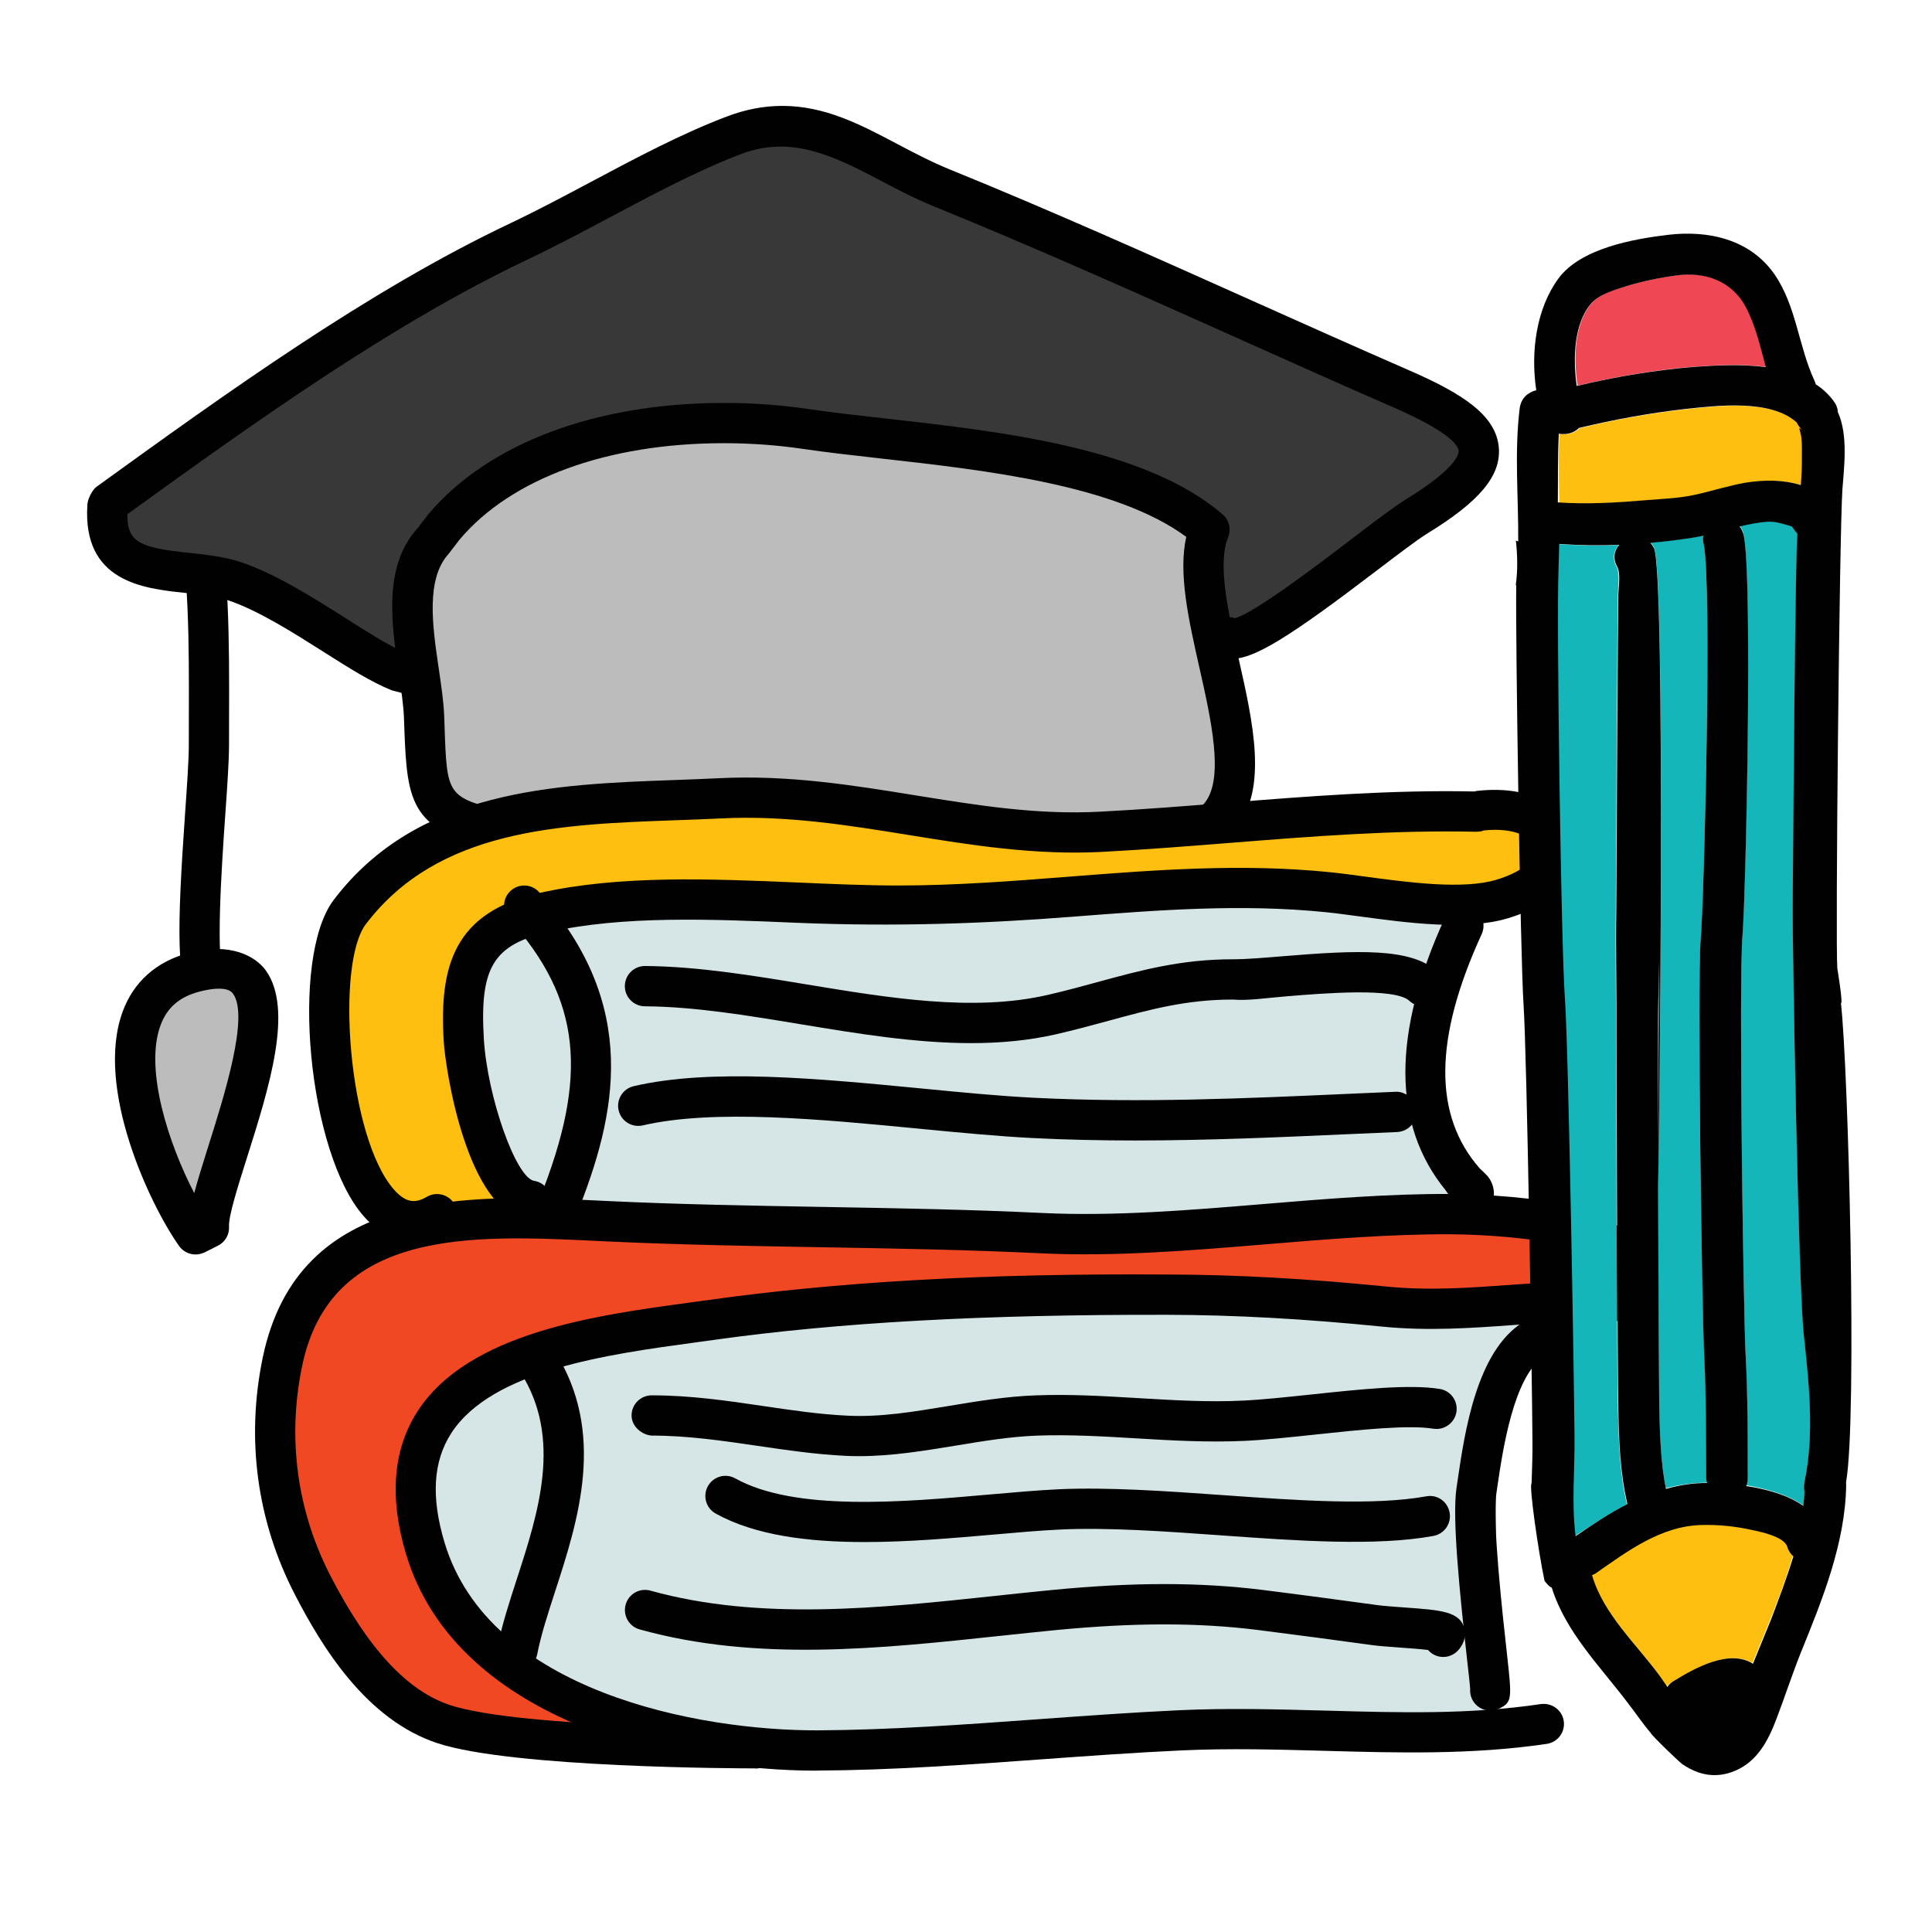 <svg xmlns="http://www.w3.org/2000/svg"  viewBox="0 0 48 48" width="64px" height="64px"><path fill="#010101" d="M4.803,24.982c-0.427-0.526-0.41-1.84-0.204-4.781c0.048-0.696,0.092-1.312,0.092-1.696l0.001-0.677 c0.005-1.815,0.011-3.692-0.326-5.397l0.981-0.193c0.355,1.803,0.35,3.73,0.344,5.594l-0.001,0.674c0,0.4-0.044,1.042-0.095,1.766 c-0.083,1.193-0.257,3.675-0.01,4.09L4.803,24.982z"/><path fill="#373837" d="M30.524,15.833c0.49,0.366,3.779-2.456,4.675-3.005c2.33-1.426,1.872-2.184-0.383-3.166 c-3.792-1.653-7.564-3.426-11.413-4.992c-1.843-0.75-3.146-2.078-5.171-1.308C16.464,4.035,14.634,5.174,12.891,6 c-3.507,1.661-7.127,4.281-10.2,6.5l-0.02,0.073c-0.133,2.01,1.857,1.418,3.196,1.881c1.379,0.476,3.02,1.812,3.991,2.213 l10.434,2.75L30.524,15.833z"/><path fill="#010101" d="M20.292,19.917c-0.043,0-0.085-0.005-0.127-0.017L9.73,17.15c-0.515-0.208-1.073-0.563-1.665-0.938 c-0.761-0.483-1.624-1.031-2.363-1.286c-0.327-0.113-0.733-0.156-1.125-0.198c-1.008-0.107-2.532-0.27-2.406-2.188 c0.002-0.035,0.008-0.069,0.018-0.102c0.03-0.109,0.118-0.277,0.209-0.344c3.192-2.306,6.75-4.875,10.279-6.546 c0.657-0.312,1.328-0.668,2.002-1.027c1.107-0.589,2.252-1.199,3.375-1.625c0.469-0.178,0.921-0.265,1.382-0.265 c1.063,0,1.936,0.46,2.858,0.947c0.415,0.219,0.844,0.445,1.297,0.629c2.516,1.023,5.034,2.151,7.469,3.241 c1.318,0.591,2.636,1.18,3.955,1.755c1.293,0.564,2.167,1.108,2.224,1.932c0.048,0.693-0.484,1.327-1.778,2.12 c-0.247,0.151-0.742,0.529-1.267,0.928c-2.107,1.606-3.101,2.256-3.658,2.176l-10.08,3.529 C20.403,19.907,20.348,19.917,20.292,19.917z M3.166,12.774c-0.014,0.712,0.333,0.833,1.517,0.96 c0.448,0.048,0.912,0.097,1.346,0.247c0.85,0.294,1.765,0.875,2.572,1.387c0.554,0.351,1.076,0.683,1.447,0.836l10.222,2.689 l10.089-3.532c0.105-0.037,0.219-0.036,0.322-0.003c0.472-0.115,2.108-1.362,2.906-1.971c0.569-0.434,1.061-0.809,1.351-0.986 c1.265-0.775,1.307-1.134,1.302-1.198c-0.008-0.117-0.183-0.456-1.625-1.084c-1.323-0.577-2.643-1.167-3.964-1.76 c-2.427-1.086-4.937-2.21-7.437-3.227c-0.499-0.203-0.951-0.441-1.387-0.672c-1.194-0.63-2.209-1.091-3.418-0.632 c-1.064,0.405-2.181,0.999-3.261,1.574c-0.688,0.366-1.373,0.73-2.044,1.048C9.707,8.061,6.238,10.555,3.166,12.774z"/><path fill="#bcbcbc" d="M12.524,20.667c-1.983-0.481-1.915-0.838-1.988-2.834c-0.047-1.314-0.75-3.328,0.217-4.384 l0.283-0.367c2.043-2.423,6.071-2.856,8.988-2.424c2.89,0.428,7.78,0.56,10.025,2.501c-0.882,2.15,2.632,7.568-1.191,7.675 L12.524,20.667z"/><path fill="#010101" d="M28.857,21.333c-0.001,0-0.003,0-0.005,0L12.52,21.167c-0.038,0-0.076-0.005-0.113-0.014 c-2.178-0.528-2.294-1.117-2.362-3.077l-0.008-0.225c-0.012-0.332-0.069-0.711-0.128-1.108c-0.185-1.256-0.396-2.681,0.476-3.631 l0.255-0.334c1.488-1.765,4.16-2.767,7.345-2.767c0.717,0,1.428,0.051,2.113,0.153c0.567,0.084,1.212,0.156,1.9,0.233 c2.878,0.323,6.461,0.726,8.379,2.384c0.163,0.141,0.217,0.37,0.135,0.568c-0.27,0.657,0.002,1.863,0.265,3.029 c0.353,1.566,0.718,3.186-0.046,4.168c-0.387,0.499-1.013,0.763-1.859,0.787C28.867,21.333,28.862,21.333,28.857,21.333z M12.587,20.167l16.266,0.167c0.536-0.017,0.892-0.147,1.088-0.401c0.474-0.61,0.148-2.058-0.14-3.335 c-0.272-1.208-0.531-2.356-0.329-3.26c-1.754-1.292-4.975-1.654-7.586-1.947c-0.7-0.079-1.357-0.152-1.935-0.238 c-0.637-0.094-1.298-0.142-1.966-0.142c-2.89,0-5.283,0.873-6.566,2.394l-0.269,0.35c-0.577,0.633-0.404,1.807-0.251,2.843 c0.064,0.433,0.125,0.842,0.138,1.218l0.008,0.227C11.104,19.786,11.105,19.808,12.587,20.167z"/><path fill="#febf10" d="M11.489,30.5h25.143l-1.023-4.029l0.978-3.918l1.58-0.046V20.09H30.25l-3.417,0.66l-5.166-0.66	h-8.774c-2.518,0-4.56,2.042-4.56,4.56v2.695C8.333,29.087,9.746,30.5,11.489,30.5z"/><path fill="#d6e5e5" d="M15.276,30.752h21.89l-2-4.281l1-3.969H14.323c-1.403,0-2.54,1.137-2.54,2.54v2.217	C11.784,29.189,13.347,30.752,15.276,30.752z"/><path fill="#ef4823" d="M13.206,43.064h23.961v-8.37l1-2.379v-1.997H11.072c-2.321,0-4.203,1.882-4.203,4.203v2.206	C6.869,40.227,9.706,43.064,13.206,43.064z"/><path fill="#d6e5e5" d="M13.626,42.012l3.818,1.03h19.473V34.42l2-2.003h-18.82l-6.098,0.661	c-2.001,0.217-3.522,1.899-3.537,3.913l-0.009,0.833C10.431,39.78,11.737,41.503,13.626,42.012z"/><path fill="#bcbcbc" d="M4.858,30.667c-0.974-1.376-2.802-5.779-0.037-6.512c3.403-0.902,0.292,5.116,0.37,6.345 L4.858,30.667z"/><path fill="#010101" d="M4.858,31.167c-0.158,0-0.312-0.075-0.409-0.211c-0.728-1.028-2.092-3.92-1.405-5.813 c0.271-0.748,0.841-1.256,1.649-1.47c1.043-0.276,1.662,0.098,1.904,0.428c0.707,0.966,0.087,2.927-0.46,4.657 c-0.217,0.685-0.463,1.462-0.447,1.712c0.013,0.201-0.096,0.389-0.276,0.479l-0.333,0.167C5.009,31.149,4.933,31.167,4.858,31.167z M5.437,24.563c-0.136,0-0.3,0.025-0.488,0.075c-0.497,0.132-0.803,0.4-0.964,0.844c-0.398,1.098,0.21,2.949,0.841,4.16 c0.084-0.32,0.206-0.708,0.357-1.188c0.379-1.2,1.015-3.208,0.607-3.764C5.762,24.652,5.697,24.563,5.437,24.563z"/><path fill="#010101" d="M20.251,43.991c-3.211,0-8.893-1.13-10.165-5.385c-0.419-1.403-0.323-2.594,0.286-3.54 c1.261-1.956,4.424-2.386,6.734-2.7l0.482-0.066c3.167-0.444,6.804-0.668,11.427-0.635c1.703,0.004,3.429,0.1,5.432,0.299 c1.051,0.104,2.029,0.034,3.066-0.041c0.809-0.059,1.644-0.117,2.526-0.09c0.276,0.008,0.492,0.239,0.483,0.516 c-0.009,0.276-0.213,0.516-0.516,0.483c-0.833-0.026-1.639,0.032-2.421,0.089c-1.033,0.075-2.102,0.151-3.237,0.039 c-1.971-0.196-3.667-0.29-5.336-0.294c-4.591-0.009-8.167,0.188-11.286,0.625l-0.486,0.067c-2.118,0.288-5.017,0.682-6.029,2.25 c-0.45,0.698-0.505,1.585-0.168,2.711c1.111,3.718,6.323,4.679,9.27,4.671c1.798-0.009,3.668-0.145,5.478-0.276 c1.167-0.084,2.337-0.169,3.506-0.224c1.236-0.057,2.464-0.022,3.649,0.01c1.836,0.051,3.569,0.1,5.337-0.163 c0.273-0.035,0.528,0.148,0.568,0.421c0.041,0.273-0.148,0.527-0.421,0.568c-1.854,0.275-3.714,0.223-5.511,0.173 c-1.168-0.032-2.375-0.066-3.576-0.01c-1.159,0.054-2.321,0.138-3.479,0.222c-1.826,0.132-3.713,0.27-5.545,0.278 C20.297,43.991,20.274,43.991,20.251,43.991z"/><path fill="#010101" d="M12.858,41.5c-0.031,0-0.063-0.003-0.095-0.009c-0.271-0.052-0.449-0.314-0.397-0.585 c0.102-0.528,0.283-1.086,0.475-1.677c0.532-1.638,1.135-3.495,0.095-5.126c-0.148-0.233-0.08-0.542,0.152-0.69 c0.233-0.15,0.542-0.081,0.69,0.152c1.294,2.03,0.584,4.216,0.014,5.973c-0.182,0.561-0.354,1.091-0.444,1.557 C13.302,41.333,13.093,41.5,12.858,41.5z"/><path fill="#010101" d="M37.025,42.5c-0.188,0-0.368-0.106-0.453-0.287c-0.039-0.082-0.053-0.168-0.046-0.251 c-0.006-0.106-0.037-0.374-0.077-0.732c-0.185-1.674-0.374-3.523-0.262-4.267l0.027-0.183c0.175-1.195,0.469-3.195,1.61-3.92 c0.438-0.279,0.96-0.339,1.511-0.172c0.265,0.08,0.415,0.358,0.334,0.623c-0.08,0.264-0.358,0.416-0.623,0.334 c-0.361-0.108-0.564-0.019-0.686,0.059c-0.754,0.479-1.026,2.332-1.157,3.222l-0.027,0.186c-0.102,0.677,0.147,2.927,0.267,4.008 c0.12,1.086,0.13,1.175-0.205,1.333C37.168,42.485,37.096,42.5,37.025,42.5z"/><path fill="#010101" d="M21.343,36.178c-0.111,0-0.223-0.002-0.334-0.008c-0.748-0.036-1.48-0.144-2.189-0.248 c-0.851-0.125-1.731-0.255-2.626-0.255c-0.24-0.014-0.503-0.222-0.503-0.5c0-0.276,0.224-0.5,0.5-0.5c0.001,0,0.002,0,0.003,0 c0.968,0,1.885,0.135,2.772,0.266c0.716,0.106,1.392,0.206,2.091,0.239c0.818,0.042,1.648-0.098,2.525-0.243 c0.693-0.115,1.411-0.234,2.135-0.261c0.869-0.035,1.73,0.019,2.563,0.068c0.85,0.05,1.729,0.104,2.594,0.062 c0.494-0.023,1.094-0.088,1.711-0.153c1.196-0.127,2.435-0.26,3.185-0.137c0.273,0.044,0.458,0.301,0.414,0.574 c-0.044,0.272-0.303,0.457-0.574,0.414c-0.618-0.102-1.84,0.029-2.919,0.144c-0.638,0.068-1.259,0.134-1.769,0.158 c-0.919,0.042-1.825-0.01-2.701-0.063c-0.81-0.048-1.646-0.098-2.467-0.067c-0.661,0.025-1.346,0.138-2.009,0.248 C22.962,36.044,22.156,36.178,21.343,36.178z"/><path fill="#010101" d="M21.482,38.312c-1.384,0-2.715-0.161-3.701-0.708c-0.241-0.134-0.328-0.438-0.194-0.68 c0.134-0.241,0.438-0.33,0.68-0.194c1.486,0.827,4.169,0.59,6.322,0.4c0.615-0.054,1.194-0.105,1.703-0.129 c1.238-0.057,2.698,0.046,4.107,0.146c1.835,0.131,3.732,0.265,5.034,0.029c0.277-0.053,0.532,0.13,0.582,0.402 c0.05,0.272-0.13,0.532-0.402,0.582c-1.426,0.261-3.387,0.121-5.285-0.015c-1.381-0.099-2.81-0.2-3.99-0.144 c-0.497,0.023-1.062,0.073-1.662,0.126C23.674,38.214,22.562,38.312,21.482,38.312z"/><path fill="#010101" d="M35.858,41.167c-0.143,0-0.283-0.061-0.379-0.174c-0.198-0.024-0.49-0.045-0.689-0.059 c-0.267-0.019-0.527-0.038-0.709-0.063c-0.945-0.129-1.881-0.255-2.826-0.374c-1.487-0.186-3.08-0.185-5.011,0.001 c-0.462,0.045-0.929,0.095-1.399,0.145c-2.977,0.318-6.054,0.648-8.954-0.161c-0.266-0.074-0.421-0.35-0.347-0.616 s0.351-0.422,0.616-0.347c2.713,0.755,5.694,0.437,8.579,0.129c0.473-0.05,0.943-0.101,1.409-0.146 c2.006-0.195,3.668-0.194,5.232,0.001c0.949,0.119,1.889,0.246,2.838,0.375c0.166,0.023,0.401,0.039,0.644,0.057 c0.974,0.069,1.418,0.101,1.529,0.55c0.052,0.21-0.085,0.492-0.27,0.606C36.038,41.143,35.947,41.167,35.858,41.167z"/><path fill="#010101" d="M18.761,43.935c-0.35,0-6.026-0.01-7.893-0.626c-1.769-0.583-2.871-2.392-3.546-3.701 c-0.938-1.821-1.214-3.853-0.795-5.876c0.882-4.264,5.204-4.055,8.357-3.903l0.206,0.01c1.791,0.085,3.608,0.116,5.365,0.147 c1.781,0.031,3.623,0.063,5.432,0.15c1.787,0.087,3.671-0.07,5.493-0.221c1.526-0.127,3.124-0.258,4.646-0.251 c0.846,0.004,2.169,0.088,3.115,0.314c0.713,0.17,1.994,0.92,1.899,1.748c-0.04,0.351-0.307,0.771-1.346,0.776c0,0-0.001,0-0.002,0 c-0.275,0-0.499-0.222-0.5-0.498c-0.001-0.276,0.221-0.501,0.498-0.502c0.08,0,0.146-0.004,0.202-0.008 c-0.218-0.199-0.615-0.455-0.982-0.542c-0.807-0.193-2.031-0.283-2.887-0.287c-1.498-0.004-3.055,0.122-4.56,0.248 c-1.854,0.154-3.772,0.314-5.624,0.224c-1.794-0.087-3.628-0.119-5.401-0.149c-1.765-0.03-3.589-0.062-5.395-0.147l-0.207-0.01 c-3.104-0.15-6.622-0.319-7.33,3.107c-0.372,1.797-0.128,3.6,0.705,5.215c0.933,1.808,1.905,2.858,2.971,3.21 c1.728,0.57,7.491,0.576,7.587,0.576h0c0,0,0,0,0,0c0.276,0,0.5,0.224,0.5,0.5c0,0.276-0.224,0.5-0.5,0.5 C18.768,43.935,18.764,43.935,18.761,43.935z"/><path fill="#010101" d="M10.274,30.84c-0.446,0-0.873-0.21-1.236-0.622C7.654,28.65,7.194,23.8,8.293,22.355 c2.089-2.746,5.483-2.868,8.477-2.976c0.373-0.014,0.742-0.027,1.104-0.045c1.712-0.085,3.313,0.174,4.864,0.425 c1.556,0.251,3.028,0.49,4.593,0.407c1.067-0.055,2.125-0.14,3.18-0.224c1.997-0.159,4.064-0.322,6.123-0.278l0.055-0.014 c1.503-0.168,2.307,0.52,2.448,1.221c0.126,0.627-0.237,1.513-1.676,1.944c-1.036,0.311-2.502,0.112-3.681-0.047 c-0.307-0.041-0.592-0.08-0.842-0.105c-2.11-0.213-4.141-0.054-6.293,0.113c-2.176,0.17-4.406,0.252-6.858,0.15 c-2.113-0.09-4.298-0.183-6.153,0.232c-1.373,0.307-1.72,0.876-1.613,2.648c0.086,1.447,0.799,3.46,1.25,3.532 c0.273,0.043,0.459,0.299,0.416,0.572c-0.043,0.273-0.298,0.464-0.572,0.416c-1.522-0.241-2.05-3.774-2.091-4.46 c-0.112-1.865,0.252-3.206,2.394-3.684c1.983-0.443,4.236-0.348,6.413-0.256C20.686,21.964,21.527,22,22.325,22 c1.429,0,2.858-0.112,4.241-0.22c2.1-0.164,4.272-0.334,6.472-0.111c0.26,0.026,0.557,0.066,0.875,0.109 c1.083,0.146,2.433,0.328,3.261,0.08c0.707-0.212,1.029-0.557,0.983-0.789c-0.047-0.233-0.48-0.522-1.292-0.437l-0.051,0.018 c-0.044,0.011-0.093,0.011-0.134,0.015c-2.037-0.047-4.095,0.115-6.088,0.274c-1.064,0.084-2.132,0.169-3.208,0.226 c-1.678,0.087-3.266-0.17-4.804-0.419c-1.5-0.242-3.05-0.494-4.655-0.413c-0.367,0.018-0.74,0.032-1.118,0.045 c-2.908,0.104-5.915,0.213-7.717,2.582c-0.755,0.992-0.444,5.301,0.699,6.596c0.315,0.358,0.556,0.33,0.818,0.177 c0.24-0.138,0.545-0.056,0.684,0.182c0.139,0.239,0.057,0.545-0.182,0.684C10.831,30.76,10.549,30.84,10.274,30.84z"/><path fill="#010101" d="M36.69,30.079c-0.174,0-0.362-0.07-0.48-0.178c-0.057-0.058-0.112-0.118-0.166-0.178 c-0.021-0.016-0.04-0.035-0.058-0.055c-0.024-0.027-0.046-0.056-0.063-0.087c-1.338-1.632-1.34-3.909-0.02-6.79 c0.115-0.25,0.41-0.359,0.663-0.246c0.251,0.115,0.361,0.412,0.246,0.663c-1.19,2.596-1.206,4.504-0.046,5.824 c0.06,0.053,0.116,0.109,0.167,0.161c0.191,0.193,0.26,0.573,0.072,0.769C36.927,30.044,36.812,30.079,36.69,30.079z"/><path fill="#010101" d="M24.128,25.916c-1.4,0-2.837-0.238-4.242-0.47c-1.357-0.224-2.639-0.436-3.866-0.445 c-0.276-0.002-0.498-0.228-0.496-0.504C15.526,24.221,15.75,24,16.024,24c0.001,0,0.002,0,0.004,0 c1.305,0.01,2.686,0.238,4.021,0.459c2.031,0.335,4.131,0.684,5.973,0.261c0.45-0.103,0.865-0.216,1.266-0.326 c1.057-0.288,2.056-0.561,3.337-0.561c0.005,0,0.011,0,0.015,0c0.319,0,0.75-0.036,1.223-0.075 c1.846-0.152,3.202-0.215,3.835,0.376c0.202,0.188,0.213,0.504,0.025,0.707c-0.188,0.203-0.504,0.214-0.707,0.025 c-0.359-0.335-2.125-0.189-3.072-0.111c-0.507,0.042-0.945,0.111-1.311,0.079c-0.003,0-0.006,0-0.009,0 c-1.147,0-2.041,0.244-3.074,0.525c-0.414,0.113-0.842,0.229-1.306,0.336C25.556,25.853,24.847,25.916,24.128,25.916z"/><path fill="#010101" d="M28.201,28.335c-0.839,0-1.684-0.017-2.535-0.06c-0.878-0.044-1.843-0.137-2.864-0.236 c-2.375-0.229-5.067-0.49-6.831-0.079c-0.271,0.061-0.538-0.104-0.601-0.373c-0.063-0.269,0.104-0.538,0.373-0.601 c1.924-0.449,4.583-0.191,7.155,0.057c0.995,0.097,1.957,0.19,2.817,0.232c2.639,0.131,5.243,0.015,7.763-0.098l1.191-0.052 c0.257-0.017,0.509,0.202,0.521,0.479c0.012,0.276-0.203,0.509-0.479,0.521l-1.188,0.052 C31.787,28.255,30.009,28.335,28.201,28.335z"/><path fill="#010101" d="M13.857,30.5c-0.062,0-0.125-0.012-0.187-0.036c-0.256-0.103-0.38-0.394-0.277-0.65 c1.243-3.094,1.042-4.986-0.742-6.98c-0.184-0.206-0.167-0.522,0.039-0.706c0.207-0.185,0.522-0.167,0.706,0.039 c2.514,2.812,1.93,5.516,0.924,8.02C14.243,30.381,14.055,30.5,13.857,30.5z"/><path fill="#ef4754" d="M42.139,9.107c0.519-0.035,1.147-0.068,1.743,0.008c-0.143-0.501-0.254-1.009-0.491-1.477	c-0.342-0.661-1.014-0.899-1.73-0.8c-0.416,0.056-0.834,0.142-1.236,0.264c-0.287,0.087-0.682,0.192-0.877,0.428	c-0.426,0.486-0.463,1.339-0.353,2.049C40.153,9.355,41.14,9.183,42.139,9.107z"/><path fill="#febf10" d="M40.935,12.432c0.397-0.034,0.808-0.051,1.205-0.135c0.421-0.095,0.827-0.226,1.25-0.299	c0.465-0.077,0.919-0.078,1.368,0.061c0.019-0.225,0.029-0.453,0.027-0.675c-0.002-0.172,0.008-0.35-0.015-0.521	c-0.025-0.191-0.126-0.292,0.05-0.152c-0.077-0.061-0.129-0.132-0.16-0.205c-0.652-0.593-2.013-0.419-2.772-0.338	c-0.888,0.1-1.779,0.26-2.64,0.471c-0.12,0.124-0.322,0.174-0.501,0.143c-0.036,0.571-0.021,1.142-0.007,1.713	C39.459,12.54,40.195,12.49,40.935,12.432z M41.586,41.763c0.536-0.331,1.385-0.79,1.953-0.443c0.146-0.366,0.304-0.737,0.45-1.103	c0.201-0.505,0.401-1.031,0.553-1.566c-0.068-0.057-0.117-0.137-0.155-0.244c-0.08-0.254-0.679-0.372-0.894-0.417	c-0.399-0.088-0.806-0.13-1.214-0.12c-1.017,0.019-1.855,0.653-2.65,1.204c-0.028,0.019-0.056,0.038-0.089,0.045	c0.288,0.973,1.09,1.696,1.679,2.496c0.038,0.056,0.11,0.155,0.192,0.278C41.462,41.845,41.521,41.798,41.586,41.763z"/><path fill="#14b6b9" d="M42.419,36.837c-0.012-0.045-0.021-0.099-0.026-0.162c-0.01-1.013,0.001-2.028-0.051-3.038	c-0.054-1.081-0.184-9.223-0.086-10.304c0.086-0.975,0.274-8.852,0.075-9.82c-0.019-0.078-0.021-0.15-0.005-0.214	c-0.09,0.024-0.178,0.04-0.273,0.053c-0.336,0.058-0.694,0.097-1.05,0.127c0.037,0.035,0.07,0.078,0.091,0.127	c0.295,0.552,0.132,15.187,0.098,15.779c-0.02,0.456,0.031-6.09,0.031-5.635c-0.001,0.534-0.028,1.058-0.038,1.589	c-0.008,0.855,0.023,8.715,0.036,9.568c0.016,0.693,0.033,1.386,0.166,2.065C41.721,36.891,42.057,36.834,42.419,36.837z M40.419,37.372c-0.178-0.768-0.204-1.565-0.224-2.35c-0.02-0.785-0.045-8.582-0.048-9.361c0.008-1.006-0.02-2.026-0.004-3.029	c0.001-0.333,0.041-7.532,0.051-7.861c0.008-0.198,0.052-0.535-0.029-0.688c-0.119-0.209-0.068-0.411,0.055-0.543	c-0.503,0.021-1.004,0.013-1.495-0.021c0.005,0.214-0.001,0.433-0.017,0.649c-0.061,1.267,0.066,9.391,0.151,10.646	c0.092,1.288,0.229,9.564,0.238,10.859c0.003,0.829-0.082,1.673,0.026,2.493C39.562,37.878,39.984,37.602,40.419,37.372z"/><path fill="#14b6b9" d="M44.806,37.405c0.016-0.115,0.022-0.233,0.029-0.352c-0.019-0.078-0.026-0.162,0-0.252	c0.253-1.191,0.107-2.47-0.02-3.672c-0.13-1.192-0.281-9.383-0.274-10.591c0.008-0.804,0.057-8.484,0.116-9.289	c-0.059-0.054-0.106-0.113-0.138-0.186c-0.044-0.017-0.091-0.026-0.134-0.043c-0.164-0.045-0.298-0.088-0.474-0.078	c-0.23,0.019-0.461,0.068-0.693,0.117c0.047,0.059,0.087,0.136,0.103,0.223c0.217,1.025,0.055,8.913-0.031,9.938	c-0.094,1.123,0.02,9.279,0.077,10.402c0.057,1.022,0.039,2.054,0.054,3.08c0.002,0.071-0.014,0.136-0.038,0.197	C43.892,36.99,44.413,37.127,44.806,37.405z"/><path fill="#010101" d="M37.659,14.537c0.004,0.002,0.008,0.003,0.012,0.005c-0.023,1.172,0.102,9.224,0.18,10.396	c0.087,1.276,0.215,9.548,0.222,10.823c0.006,0.366-0.01,0.733-0.021,1.092c-0.07,0.041,0.165,1.678,0.322,2.424	c0.054,0.065,0.103,0.137,0.179,0.167c0.346,1.107,1.2,1.952,1.887,2.862c0.174,0.221,0.357,0.496,0.577,0.755	c-0.011,0.029,0.797,0.812,0.807,0.786c0.375,0.25,0.808,0.352,1.295,0.143c0.548-0.236,0.816-0.755,1.015-1.281	c0.21-0.552,0.39-1.106,0.609-1.655c0.536-1.32,1.104-2.719,1.125-4.164c-0.002-0.021-0.004-0.042-0.002-0.071	c0.28-1.614,0.057-10.257-0.128-11.895c0.057,0.02-0.09-0.863-0.09-0.863c-0.051-0.606,0.053-10.828,0.126-11.898	c0.041-0.559,0.146-1.355-0.112-1.922c-0.004-0.092-0.037-0.186-0.103-0.273c-0.124-0.17-0.279-0.313-0.448-0.421	c-0.007-0.033-0.017-0.057-0.033-0.094c-0.396-0.854-0.446-1.843-0.989-2.635c-0.609-0.878-1.65-1.102-2.646-0.984	c-0.858,0.102-2.172,0.335-2.723,1.084c-0.551,0.749-0.696,1.822-0.552,2.777c-0.202,0.051-0.379,0.192-0.412,0.451	c-0.134,1.097-0.029,2.199-0.036,3.306c-0.009-0.003-0.017-0.007-0.026-0.01c-0.011-0.004-0.022-0.007-0.032-0.012	C37.703,13.805,37.709,14.175,37.659,14.537z M44.002,40.233c-0.146,0.366-0.304,0.737-0.45,1.103	c-0.578-0.372-1.431,0.096-1.967,0.427c-0.064,0.035-0.115,0.085-0.16,0.148c-0.082-0.123-0.153-0.223-0.192-0.278	c-0.589-0.8-1.391-1.523-1.679-2.496c0.028-0.019,0.061-0.026,0.089-0.045c0.798-0.56,1.633-1.186,2.65-1.204	c0.407-0.009,0.815,0.032,1.214,0.12c0.214,0.045,0.813,0.163,0.894,0.417c0.03,0.103,0.087,0.186,0.155,0.244	C44.394,39.198,44.198,39.716,44.002,40.233z M41.09,13.614c-0.03-0.052-0.054-0.092-0.091-0.127c0.355-0.03,0.705-0.072,1.05-0.127	c0.087-0.016,0.183-0.028,0.273-0.053c-0.016,0.064-0.014,0.136,0.006,0.214c0.208,0.971,0.011,8.845-0.075,9.82	c-0.089,1.085,0.032,9.223,0.086,10.304c0.052,1.01,0.041,2.025,0.051,3.038c-0.003,0.059,0.005,0.113,0.026,0.162	c-0.362-0.003-0.698,0.055-1.027,0.146c-0.133-0.679-0.15-1.372-0.166-2.065c-0.013-0.853-0.044-8.713-0.036-9.568	c0.01-0.531,0.028-1.058,0.038-1.589c-0.001-0.454-0.052,6.091-0.031,5.635C41.222,28.8,41.388,14.157,41.09,13.614z M44.538,22.547	c-0.004,1.199,0.144,9.399,0.274,10.591c0.127,1.201,0.273,2.48,0.02,3.672c-0.017,0.094-0.019,0.174,0,0.252	c-0.007,0.118-0.014,0.237-0.029,0.352c-0.394-0.278-0.914-0.415-1.418-0.494c0.021-0.052,0.036-0.117,0.038-0.197	c-0.006-1.022,0.003-2.058-0.054-3.08c-0.057-1.123-0.172-9.279-0.077-10.402c0.086-1.025,0.252-8.922,0.031-9.938	c-0.024-0.09-0.056-0.164-0.103-0.223c0.223-0.052,0.454-0.102,0.693-0.117c0.176-0.011,0.31,0.033,0.474,0.078	c0.047,0.009,0.091,0.026,0.134,0.043c0.038,0.056,0.082,0.123,0.133,0.174C44.595,14.062,44.545,21.742,44.538,22.547z M39.537,7.535c0.203-0.232,0.598-0.337,0.877-0.428c0.402-0.122,0.82-0.208,1.236-0.264c0.715-0.098,1.388,0.139,1.73,0.8	c0.241,0.459,0.351,0.968,0.491,1.477c-0.595-0.076-1.224-0.044-1.743-0.008c-0.99,0.08-1.974,0.243-2.955,0.477	C39.073,8.874,39.111,8.021,39.537,7.535z M38.729,10.775c0.188,0.035,0.381-0.02,0.501-0.143c0.87-0.208,1.753-0.371,2.64-0.471	c0.759-0.081,2.12-0.255,2.772,0.338c0.031,0.073,0.084,0.144,0.16,0.205c-0.167-0.137-0.075-0.04-0.05,0.151	c0.023,0.171,0.013,0.348,0.015,0.521c0.002,0.223-0.008,0.451-0.027,0.676c-0.441-0.135-0.895-0.135-1.368-0.061	c-0.423,0.074-0.828,0.205-1.25,0.299c-0.388,0.088-0.808,0.102-1.205,0.135c-0.731,0.062-1.476,0.108-2.213,0.057	C38.711,11.909,38.697,11.338,38.729,10.775z M39.118,35.672c-0.009-1.295-0.146-9.571-0.238-10.859	c-0.094-1.259-0.212-9.379-0.159-10.65c0.007-0.219,0.01-0.43,0.017-0.649c0.491,0.034,0.992,0.042,1.495,0.021	c-0.123,0.132-0.174,0.334-0.055,0.543c0.089,0.157,0.037,0.489,0.029,0.688c-0.01,0.329-0.05,7.529-0.051,7.861	c-0.016,1.003,0.011,2.023,0.004,3.029c-0.001,0.787,0.028,8.575,0.048,9.361c0.011,0.782,0.045,1.582,0.224,2.35	c-0.444,0.227-0.87,0.511-1.287,0.799C39.04,37.337,39.13,36.505,39.118,35.672z"/></svg>